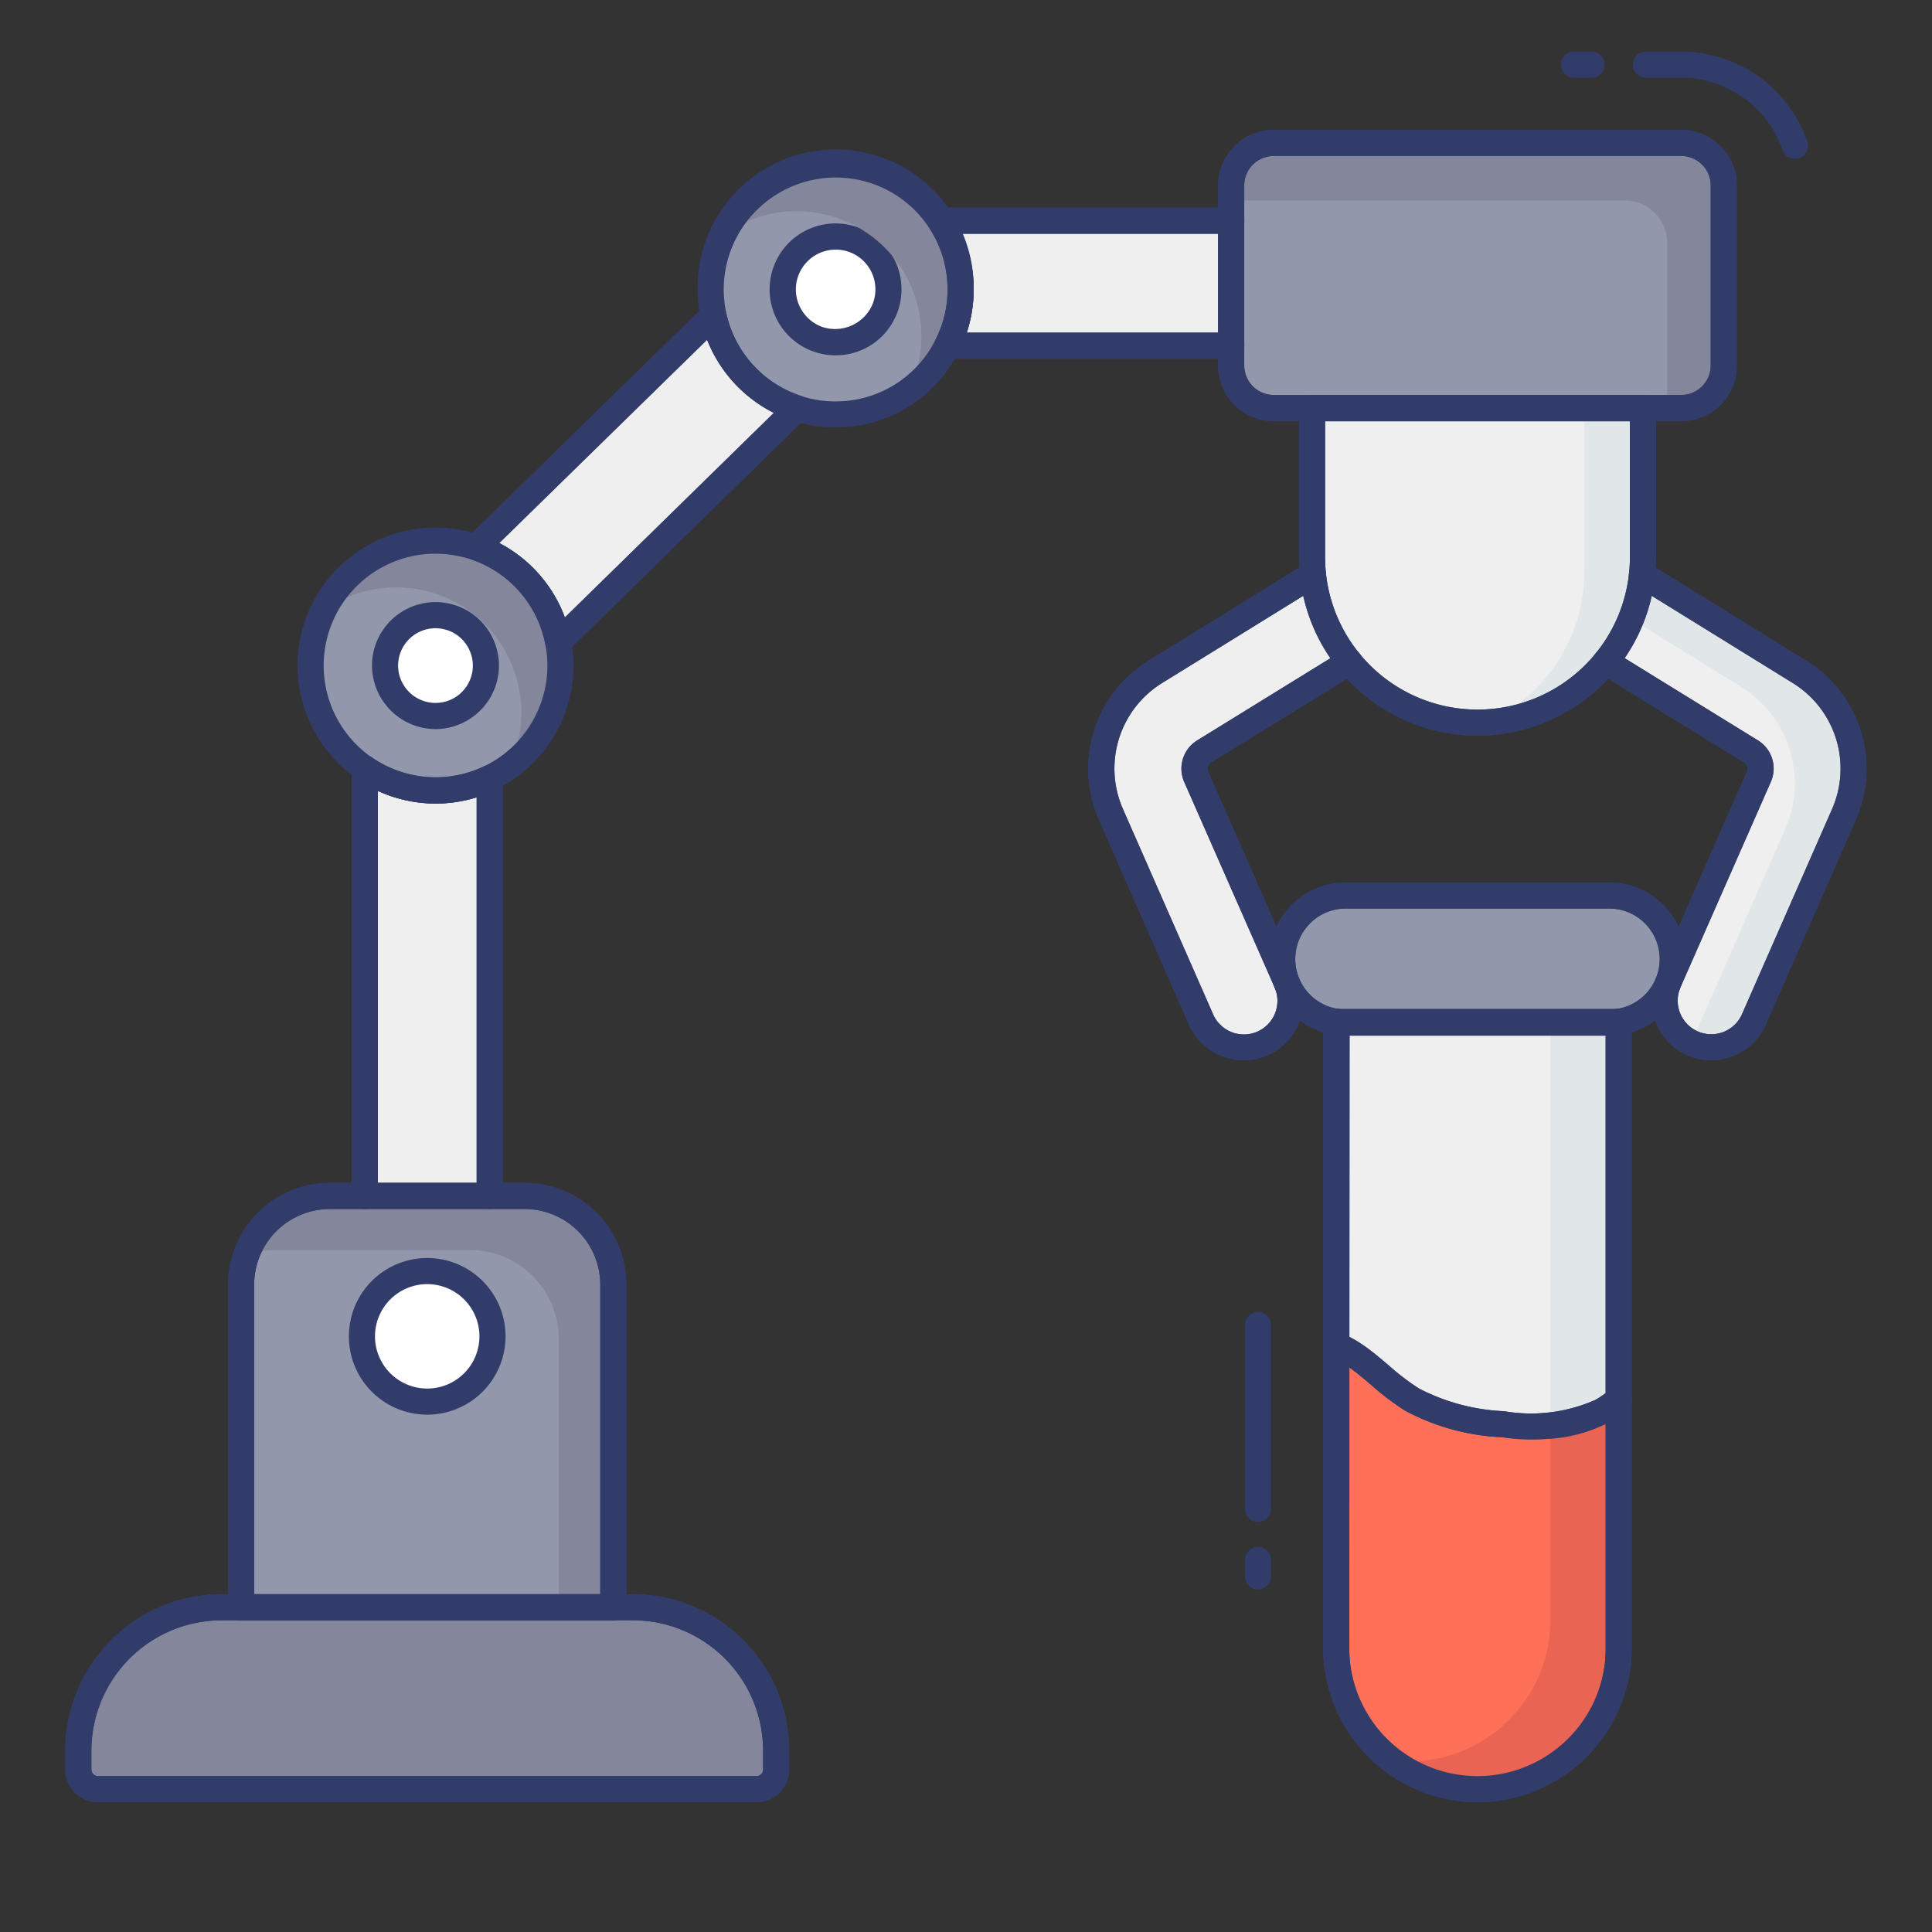 <svg id="color_line" height="512" viewBox="0 0 74 74" width="512" xmlns="http://www.w3.org/2000/svg" data-name="color line"><rect x="0" y="0" width="74" height="74" fill="#333333" stroke="none"/><path d="m18.757 45.808v-16.008a4.739 4.739 0 0 1 -4.787-.373v16.38z" fill="#eeefee"/><path d="m18.757 46.309h-4.786a.5.5 0 0 1 -.5-.5v-16.38a.5.5 0 0 1 .787-.41 4.306 4.306 0 0 0 4.278.334.5.5 0 0 1 .721.448v16.008a.5.5 0 0 1 -.5.5zm-4.286-1h3.786v-14.77a5.313 5.313 0 0 1 -3.786-.246z" fill="#323c6b"/><path d="m30.532 15.643-9.152 8.957a4.776 4.776 0 0 0 -3.14-3.638l9.085-8.884a4.8 4.8 0 0 0 3.207 3.565z" fill="#eeefee"/><path d="m21.38 25.1a.5.5 0 0 1 -.491-.409 4.28 4.28 0 0 0 -2.812-3.256.5.5 0 0 1 -.187-.83l9.085-8.884a.5.5 0 0 1 .839.255 4.3 4.3 0 0 0 2.873 3.188.5.5 0 0 1 .194.833l-9.152 8.96a.5.5 0 0 1 -.349.143zm-2.258-4.3a5.292 5.292 0 0 1 2.514 2.851l8.006-7.839a5.314 5.314 0 0 1 -2.557-2.8z" fill="#323c6b"/><path d="m47.161 13.24h-10.885a4.646 4.646 0 0 0 .517-2.154 4.782 4.782 0 0 0 -.785-2.633h11.153z" fill="#eeefee"/><path d="m47.16 13.74h-10.885a.5.5 0 0 1 -.443-.732 4.149 4.149 0 0 0 .461-1.922 4.273 4.273 0 0 0 -.7-2.358.5.5 0 0 1 .418-.775h11.149a.5.5 0 0 1 .5.5v4.787a.5.5 0 0 1 -.5.5zm-10.132-1h9.632v-3.786h-9.812a5.317 5.317 0 0 1 .181 3.787z" fill="#323c6b"/><path d="m36.793 11.086a4.646 4.646 0 0 1 -.517 2.154 4.778 4.778 0 0 1 -4.27 2.633 4.705 4.705 0 0 1 -1.474-.23 4.8 4.8 0 0 1 -3.207-3.561 4.878 4.878 0 0 1 -.105-1 4.787 4.787 0 1 1 9.573 0z" fill="#9297ab"/><path d="m34.03 11.086a1.964 1.964 0 0 1 -.219.911 2.02 2.02 0 0 1 -1.805 1.113 1.99 1.99 0 0 1 -.623-.1 2.032 2.032 0 0 1 -1.356-1.506 2.063 2.063 0 0 1 -.045-.421 2.024 2.024 0 1 1 4.048 0z" fill="#fff"/><path d="m32.006 13.61a2.526 2.526 0 1 1 2.524-2.524 2.48 2.48 0 0 1 -.275 1.142 2.507 2.507 0 0 1 -2.249 1.382zm0-4.048a1.526 1.526 0 0 0 -1.523 1.524 1.57 1.57 0 0 0 .034.32 1.533 1.533 0 0 0 1.021 1.131 1.562 1.562 0 0 0 1.827-.766 1.479 1.479 0 0 0 .165-.686 1.52 1.52 0 0 0 -1.524-1.524z" fill="#323c6b"/><path d="m21.466 25.494a4.765 4.765 0 0 1 -2.709 4.306 4.739 4.739 0 0 1 -4.787-.373 4.779 4.779 0 0 1 2.709-8.721 4.937 4.937 0 0 1 1.56.258 4.776 4.776 0 0 1 3.141 3.636 4.529 4.529 0 0 1 .086.894z" fill="#9297ab"/><path d="m18.611 25.494a1.923 1.923 0 0 1 -1.093 1.738 1.912 1.912 0 0 1 -1.932-.151 1.928 1.928 0 0 1 1.093-3.519 1.992 1.992 0 0 1 .63.1 1.927 1.927 0 0 1 1.267 1.468 1.828 1.828 0 0 1 .035.364z" fill="#fff"/><path d="m16.68 27.926a2.443 2.443 0 0 1 -2.432-2.432 2.434 2.434 0 0 1 2.432-2.432 2.483 2.483 0 0 1 .788.13 2.426 2.426 0 0 1 1.6 1.851 2.278 2.278 0 0 1 .044.45 2.435 2.435 0 0 1 -1.379 2.19 2.4 2.4 0 0 1 -1.053.243zm0-3.863a1.433 1.433 0 0 0 -1.432 1.432 1.434 1.434 0 0 0 2.049 1.29 1.432 1.432 0 0 0 .814-1.29 1.268 1.268 0 0 0 -.025-.26 1.427 1.427 0 0 0 -.939-1.094 1.476 1.476 0 0 0 -.467-.078z" fill="#323c6b"/><rect fill="#9297ab" height="10.159" rx="1.629" width="18.867" x="47.157" y="5.474"/><path d="m3.75 61.561h25.227a.75.75 0 0 1 .75.75v.723a5.492 5.492 0 0 1 -5.492 5.492h-15.743a5.492 5.492 0 0 1 -5.492-5.493v-.723a.75.75 0 0 1 .75-.75z" fill="#84879c" transform="matrix(-1 0 0 -1 32.727 130.086)"/><path d="m28.978 69.026h-25.228a1.251 1.251 0 0 1 -1.25-1.25v-.723a6 6 0 0 1 5.992-5.993h15.742a6 6 0 0 1 5.993 5.993v.723a1.251 1.251 0 0 1 -1.249 1.25zm-20.486-6.965a5 5 0 0 0 -4.992 4.992v.723a.25.25 0 0 0 .25.25h25.228a.25.25 0 0 0 .25-.25v-.723a5 5 0 0 0 -4.993-4.993z" fill="#323c6b"/><path d="m9.235 45.809h14.257a0 0 0 0 1 0 0v12.357a3.394 3.394 0 0 1 -3.392 3.395h-7.47a3.394 3.394 0 0 1 -3.394-3.394v-12.358a0 0 0 0 1 -.001 0z" fill="#9297ab" transform="matrix(-1 0 0 -1 32.727 107.37)"/><path d="m36.79 11.09a4.733 4.733 0 0 1 -1.99 3.87 4.553 4.553 0 0 0 .49-2.08 4.776 4.776 0 0 0 -4.78-4.79 4.705 4.705 0 0 0 -2.81.92 4.778 4.778 0 0 1 9.09 2.08z" fill="#84879c"/><path d="m21.47 25.49a4.749 4.749 0 0 1 -1.97 3.87 4.765 4.765 0 0 0 .47-2.07 4.264 4.264 0 0 0 -.09-.89 4.775 4.775 0 0 0 -4.7-3.9 4.661 4.661 0 0 0 -2.81.92 4.783 4.783 0 0 1 9.01 1.18 4.406 4.406 0 0 1 .09.89z" fill="#84879c"/><path d="m66.02 7.1v6.9a1.622 1.622 0 0 1 -1.62 1.63h-.54v-6.32a1.63 1.63 0 0 0 -1.63-1.63h-15.07v-.58a1.63 1.63 0 0 1 1.63-1.63h15.61a1.622 1.622 0 0 1 1.62 1.63z" fill="#84879c"/><path d="m23.49 49.2v12.36h-2.09v-10.28a3.4 3.4 0 0 0 -3.4-3.4h-7.46a3.065 3.065 0 0 0 -1.1.19 3.378 3.378 0 0 1 3.19-2.26h7.47a3.393 3.393 0 0 1 3.39 3.39z" fill="#84879c"/><path d="m50.281 22.009-6.041 3.734a4.351 4.351 0 0 0 -1.7 5.418l3.456 7.869a1.786 1.786 0 1 0 3.284-1.407l-3.466-7.879a.768.768 0 0 1 .3-.957l5.572-3.437" fill="#eeefee"/><path d="m47.656 40.609a2.182 2.182 0 0 1 -.443-.045 2.284 2.284 0 0 1 -1.679-1.335l-3.455-7.866a4.857 4.857 0 0 1 1.9-6.046l6.038-3.733a.5.5 0 1 1 .525.851l-6.042 3.733a3.851 3.851 0 0 0 -1.5 4.795l3.455 7.866a1.286 1.286 0 1 0 2.367-1.006l-3.466-7.878a1.269 1.269 0 0 1 .5-1.586l5.568-3.435a.5.5 0 0 1 .525.852l-5.579 3.437a.267.267 0 0 0 -.1.333l3.465 7.876a2.288 2.288 0 0 1 -1.187 3 2.318 2.318 0 0 1 -.892.187z" fill="#323c6b"/><path d="m61.5 25.35 5.572 3.437a.768.768 0 0 1 .3.957l-3.466 7.879a1.786 1.786 0 0 0 3.284 1.407l3.456-7.869a4.351 4.351 0 0 0 -1.7-5.418l-6.046-3.734" fill="#eeefee"/><path d="m62 53.6v9.52a5.41 5.41 0 0 1 -10.82 0v-11.6a4.234 4.234 0 0 1 .83.47c.71.51 1.32 1.16 2.08 1.62a8.232 8.232 0 0 0 3.47.94 6.478 6.478 0 0 0 3.78-.49 4.33 4.33 0 0 0 .66-.46z" fill="#fe7058"/><path d="m62 39.14v14.46a4.33 4.33 0 0 1 -.66.46 6.478 6.478 0 0 1 -3.78.49 8.232 8.232 0 0 1 -3.47-.94c-.76-.46-1.37-1.11-2.08-1.62a4.234 4.234 0 0 0 -.83-.47l.01-12.38z" fill="#eeefee"/><path d="m62 53.6v9.52a5.4 5.4 0 0 1 -8.67 4.31 4.494 4.494 0 0 0 .64.04 5.407 5.407 0 0 0 3.82-1.59 5.348 5.348 0 0 0 1.59-3.82v-7.46a4.6 4.6 0 0 0 1.96-.54 4.33 4.33 0 0 0 .66-.46z" fill="#ea6453"/><path d="m62 39.14v14.46a4.33 4.33 0 0 1 -.66.46 4.6 4.6 0 0 1 -1.96.54v-15.46z" fill="#e1e6e9"/><circle cx="16.364" cy="51.185" fill="#fff" r="2.5"/><path d="m16.363 54.185a3 3 0 1 1 3-3 3 3 0 0 1 -3 3zm0-5a2 2 0 1 0 2 2 2 2 0 0 0 -2-2z" fill="#323c6b"/><path d="m60.958 2.974h-.666a.5.5 0 0 1 0-1h.666a.5.5 0 0 1 0 1z" fill="#323c6b"/><path d="m68.747 6.083a.5.5 0 0 1 -.472-.335 4.127 4.127 0 0 0 -3.875-2.774h-1.358a.5.5 0 0 1 0-1h1.358a5.128 5.128 0 0 1 4.823 3.444.5.5 0 0 1 -.307.637.489.489 0 0 1 -.169.028z" fill="#323c6b"/><path d="m48.183 60.875a.5.5 0 0 1 -.5-.5v-.625a.5.5 0 0 1 1 0v.625a.5.5 0 0 1 -.5.5z" fill="#323c6b"/><path d="m48.184 58.292a.5.5 0 0 1 -.5-.5v-7.042a.5.5 0 0 1 .5-.5.5.5 0 0 1 .5.5v7.042a.5.5 0 0 1 -.5.5z" fill="#323c6b"/><path d="m50.254 15.634h12.674a0 0 0 0 1 0 0v5.709a6.337 6.337 0 0 1 -6.337 6.337 6.337 6.337 0 0 1 -6.337-6.337v-5.709a0 0 0 0 1 0 0z" fill="#eeefee"/><path d="m50.281 22.009-6.041 3.734a4.351 4.351 0 0 0 -1.7 5.418l3.456 7.869a1.786 1.786 0 1 0 3.284-1.407l-3.466-7.879a.768.768 0 0 1 .3-.957l5.572-3.437" fill="#eeefee"/><path d="m47.656 40.609a2.182 2.182 0 0 1 -.443-.045 2.284 2.284 0 0 1 -1.679-1.335l-3.455-7.866a4.857 4.857 0 0 1 1.9-6.046l6.038-3.733a.5.5 0 1 1 .525.851l-6.042 3.733a3.851 3.851 0 0 0 -1.5 4.795l3.455 7.866a1.286 1.286 0 1 0 2.367-1.006l-3.466-7.878a1.269 1.269 0 0 1 .5-1.586l5.568-3.435a.5.5 0 0 1 .525.852l-5.579 3.437a.267.267 0 0 0 -.1.333l3.465 7.876a2.288 2.288 0 0 1 -1.187 3 2.318 2.318 0 0 1 -.892.187z" fill="#323c6b"/><path d="m70.65 31.16-3.46 7.87a1.837 1.837 0 0 1 -2.36.94.137.137 0 0 1 -.08-.05 1.773 1.773 0 0 0 .19-.33l3.45-7.87a4.34 4.34 0 0 0 -1.7-5.41l-4.44-2.75.65-1.55 6.04 3.73a4.357 4.357 0 0 1 1.71 5.42z" fill="#e1e6e9"/><path d="m62.93 15.63v5.71a6.335 6.335 0 0 1 -5.96 6.32 6.129 6.129 0 0 0 1.85-1.28 6.293 6.293 0 0 0 1.86-4.48v-6.27z" fill="#e1e6e9"/><rect fill="#9297ab" height="4.866" rx="2.433" width="14.958" x="49.112" y="34.301"/><g fill="#323c6b"><path d="m61.637 39.668h-10.092a2.933 2.933 0 0 1 0-5.867h10.092a2.933 2.933 0 1 1 0 5.867zm-10.092-4.868a1.933 1.933 0 0 0 0 3.867h10.092a1.933 1.933 0 1 0 0-3.867z"/><path d="m56.59 69.03a5.917 5.917 0 0 1 -5.91-5.91v-11.6a.5.5 0 0 1 .686-.464 4.73 4.73 0 0 1 .93.524c.313.224.6.468.889.713a9.259 9.259 0 0 0 1.165.89 7.789 7.789 0 0 0 3.26.87 6.1 6.1 0 0 0 3.486-.428 3.842 3.842 0 0 0 .591-.413.5.5 0 0 1 .814.389v9.52a5.912 5.912 0 0 1 -5.91 5.91zm-4.91-16.66v10.75a4.91 4.91 0 0 0 8.389 3.464 4.865 4.865 0 0 0 1.431-3.464v-8.578a7.069 7.069 0 0 1 -3.987.505 8.675 8.675 0 0 1 -3.681-1.01 10.12 10.12 0 0 1 -1.3-.983c-.268-.228-.534-.455-.818-.658z"/><path d="m58.8 55.116c-.441 0-.876-.03-1.292-.068a8.675 8.675 0 0 1 -3.681-1.01 10.12 10.12 0 0 1 -1.3-.983c-.268-.228-.534-.455-.818-.658a3.727 3.727 0 0 0 -.724-.412.5.5 0 0 1 -.314-.465l.011-12.38a.5.5 0 0 1 .5-.5h10.818a.5.5 0 0 1 .5.5v14.46a.5.5 0 0 1 -.186.389 4.842 4.842 0 0 1 -.736.511 5.6 5.6 0 0 1 -2.778.616zm-7.12-3.916a5.612 5.612 0 0 1 .615.379c.313.224.6.468.889.713a9.259 9.259 0 0 0 1.165.89 7.789 7.789 0 0 0 3.26.87 6.1 6.1 0 0 0 3.486-.428 3.077 3.077 0 0 0 .405-.267v-13.717h-9.81z"/><path d="m65.531 40.608a2.33 2.33 0 0 1 -.89-.178 2.289 2.289 0 0 1 -1.194-3.006l3.466-7.88a.266.266 0 0 0 -.1-.329l-5.573-3.439a.5.5 0 0 1 .525-.852l5.571 3.437a1.267 1.267 0 0 1 .493 1.582l-3.467 7.881a1.286 1.286 0 0 0 2.367 1.007l3.457-7.872a3.852 3.852 0 0 0 -1.507-4.791l-6.043-3.735a.5.5 0 1 1 .525-.851l6.039 3.736a4.858 4.858 0 0 1 1.9 6.042l-3.457 7.872a2.291 2.291 0 0 1 -1.687 1.334 2.149 2.149 0 0 1 -.425.042z"/><path d="m56.591 28.18a6.845 6.845 0 0 1 -6.837-6.837v-5.709a.5.5 0 0 1 .5-.5h12.675a.5.5 0 0 1 .5.5v5.708a6.845 6.845 0 0 1 -6.838 6.838zm-5.837-12.046v5.208a5.837 5.837 0 1 0 11.675 0v-5.208z"/><path d="m32.006 16.373a5.23 5.23 0 0 1 -1.629-.255 5.3 5.3 0 0 1 -3.541-3.934 5.365 5.365 0 0 1 -.116-1.1 5.287 5.287 0 1 1 10.573 0 5.158 5.158 0 0 1 -.574 2.386 5.249 5.249 0 0 1 -4.713 2.903zm0-9.573a4.291 4.291 0 0 0 -4.286 4.287 4.408 4.408 0 0 0 .095.895 4.3 4.3 0 0 0 2.873 3.187 4.172 4.172 0 0 0 1.318.205 4.258 4.258 0 0 0 3.823-2.357 4.167 4.167 0 0 0 .464-1.929 4.279 4.279 0 0 0 -4.287-4.288z"/><path d="m16.68 30.781a5.312 5.312 0 0 1 -5.287-5.287 5.293 5.293 0 0 1 5.287-5.287 5.451 5.451 0 0 1 1.719.284 5.282 5.282 0 0 1 3.473 4.021 4.991 4.991 0 0 1 .095.981 5.29 5.29 0 0 1 -2.994 4.759 5.22 5.22 0 0 1 -2.293.529zm0-9.573a4.284 4.284 0 1 0 4.286 4.287 4.029 4.029 0 0 0 -.076-.792 4.282 4.282 0 0 0 -2.812-3.263 4.426 4.426 0 0 0 -1.398-.232z"/><path d="m64.4 16.134h-15.613a2.132 2.132 0 0 1 -2.13-2.134v-6.9a2.132 2.132 0 0 1 2.13-2.129h15.613a2.131 2.131 0 0 1 2.124 2.129v6.9a2.131 2.131 0 0 1 -2.124 2.134zm-15.613-10.16a1.131 1.131 0 0 0 -1.13 1.126v6.9a1.131 1.131 0 0 0 1.13 1.129h15.613a1.131 1.131 0 0 0 1.124-1.129v-6.9a1.131 1.131 0 0 0 -1.124-1.126z"/><path d="m23.492 62.061h-14.257a.5.5 0 0 1 -.5-.5v-12.361a3.9 3.9 0 0 1 3.895-3.895h7.47a3.9 3.9 0 0 1 3.892 3.895v12.361a.5.5 0 0 1 -.5.5zm-13.757-1h13.257v-11.861a2.9 2.9 0 0 0 -2.892-2.891h-7.47a2.9 2.9 0 0 0 -2.895 2.891z"/><path d="m18.757 46.309a.5.5 0 0 1 -.5-.5v-15.27a5.313 5.313 0 0 1 -3.786-.246v15.516a.5.5 0 0 1 -1 0v-16.38a.5.5 0 0 1 .787-.41 4.306 4.306 0 0 0 4.278.334.5.5 0 0 1 .721.448v16.008a.5.5 0 0 1 -.5.5z"/><path d="m21.38 25.1a.5.5 0 0 1 -.491-.409 4.28 4.28 0 0 0 -2.812-3.256.5.5 0 0 1 -.187-.83l9.085-8.884a.5.5 0 0 1 .839.255 4.3 4.3 0 0 0 2.873 3.188.5.5 0 0 1 .194.833l-9.152 8.96a.5.5 0 0 1 -.349.143zm-2.258-4.3a5.292 5.292 0 0 1 2.514 2.851l8.006-7.839a5.314 5.314 0 0 1 -2.557-2.8z"/><path d="m47.16 13.74h-10.885a.5.5 0 0 1 -.443-.732 4.149 4.149 0 0 0 .461-1.922 4.273 4.273 0 0 0 -.7-2.358.5.5 0 0 1 .418-.775h11.149a.5.5 0 0 1 0 1h-10.312a5.317 5.317 0 0 1 .181 3.787h10.131a.5.5 0 0 1 0 1z"/><path d="m64.4 16.134h-15.613a2.132 2.132 0 0 1 -2.13-2.134v-6.9a2.132 2.132 0 0 1 2.13-2.129h15.613a2.131 2.131 0 0 1 2.124 2.129v6.9a2.131 2.131 0 0 1 -2.124 2.134zm-15.613-10.16a1.131 1.131 0 0 0 -1.13 1.126v6.9a1.131 1.131 0 0 0 1.13 1.129h15.613a1.131 1.131 0 0 0 1.124-1.129v-6.9a1.131 1.131 0 0 0 -1.124-1.126z"/><path d="m56.591 28.18a6.845 6.845 0 0 1 -6.837-6.837v-5.709a.5.5 0 0 1 .5-.5h12.675a.5.5 0 0 1 .5.5v5.708a6.845 6.845 0 0 1 -6.838 6.838zm-5.837-12.046v5.208a5.837 5.837 0 1 0 11.675 0v-5.208z"/><path d="m28.978 69.026h-25.228a1.251 1.251 0 0 1 -1.25-1.25v-.723a6 6 0 0 1 5.992-5.993h15.742a6 6 0 0 1 5.993 5.993v.723a1.251 1.251 0 0 1 -1.249 1.25zm-20.486-6.965a5 5 0 0 0 -4.992 4.992v.723a.25.25 0 0 0 .25.25h25.228a.25.25 0 0 0 .25-.25v-.723a5 5 0 0 0 -4.993-4.993z"/><path d="m23.492 62.061h-14.257a.5.5 0 0 1 -.5-.5v-12.361a3.9 3.9 0 0 1 3.895-3.895h7.47a3.9 3.9 0 0 1 3.892 3.895v12.361a.5.5 0 0 1 -.5.5zm-13.757-1h13.257v-11.861a2.9 2.9 0 0 0 -2.892-2.891h-7.47a2.9 2.9 0 0 0 -2.895 2.891z"/><path d="m47.656 40.609a2.182 2.182 0 0 1 -.443-.045 2.284 2.284 0 0 1 -1.679-1.335l-3.455-7.866a4.857 4.857 0 0 1 1.9-6.046l6.038-3.733a.5.5 0 1 1 .525.851l-6.042 3.733a3.851 3.851 0 0 0 -1.5 4.795l3.455 7.866a1.286 1.286 0 1 0 2.367-1.006l-3.466-7.878a1.269 1.269 0 0 1 .5-1.586l5.568-3.435a.5.5 0 0 1 .525.852l-5.579 3.437a.267.267 0 0 0 -.1.333l3.465 7.876a2.288 2.288 0 0 1 -1.187 3 2.318 2.318 0 0 1 -.892.187z"/><path d="m65.531 40.608a2.33 2.33 0 0 1 -.89-.178 2.289 2.289 0 0 1 -1.194-3.006l3.466-7.88a.266.266 0 0 0 -.1-.329l-5.573-3.439a.5.5 0 0 1 .525-.852l5.571 3.437a1.267 1.267 0 0 1 .493 1.582l-3.467 7.881a1.286 1.286 0 0 0 2.367 1.007l3.457-7.872a3.852 3.852 0 0 0 -1.507-4.791l-6.043-3.735a.5.5 0 1 1 .525-.851l6.039 3.736a4.858 4.858 0 0 1 1.9 6.042l-3.457 7.872a2.291 2.291 0 0 1 -1.687 1.334 2.149 2.149 0 0 1 -.425.042z"/><path d="m61.637 39.668h-10.092a2.933 2.933 0 0 1 0-5.867h10.092a2.933 2.933 0 1 1 0 5.867zm-10.092-4.868a1.933 1.933 0 0 0 0 3.867h10.092a1.933 1.933 0 1 0 0-3.867z"/><path d="m56.59 69.026a5.915 5.915 0 0 1 -5.908-5.909l.01-23.981a.5.5 0 0 1 .5-.5.5.5 0 0 1 .5.5l-.01 23.981a4.909 4.909 0 1 0 9.817 0v-23.981a.5.5 0 0 1 1 0v23.981a5.909 5.909 0 0 1 -5.909 5.909z"/></g></svg>